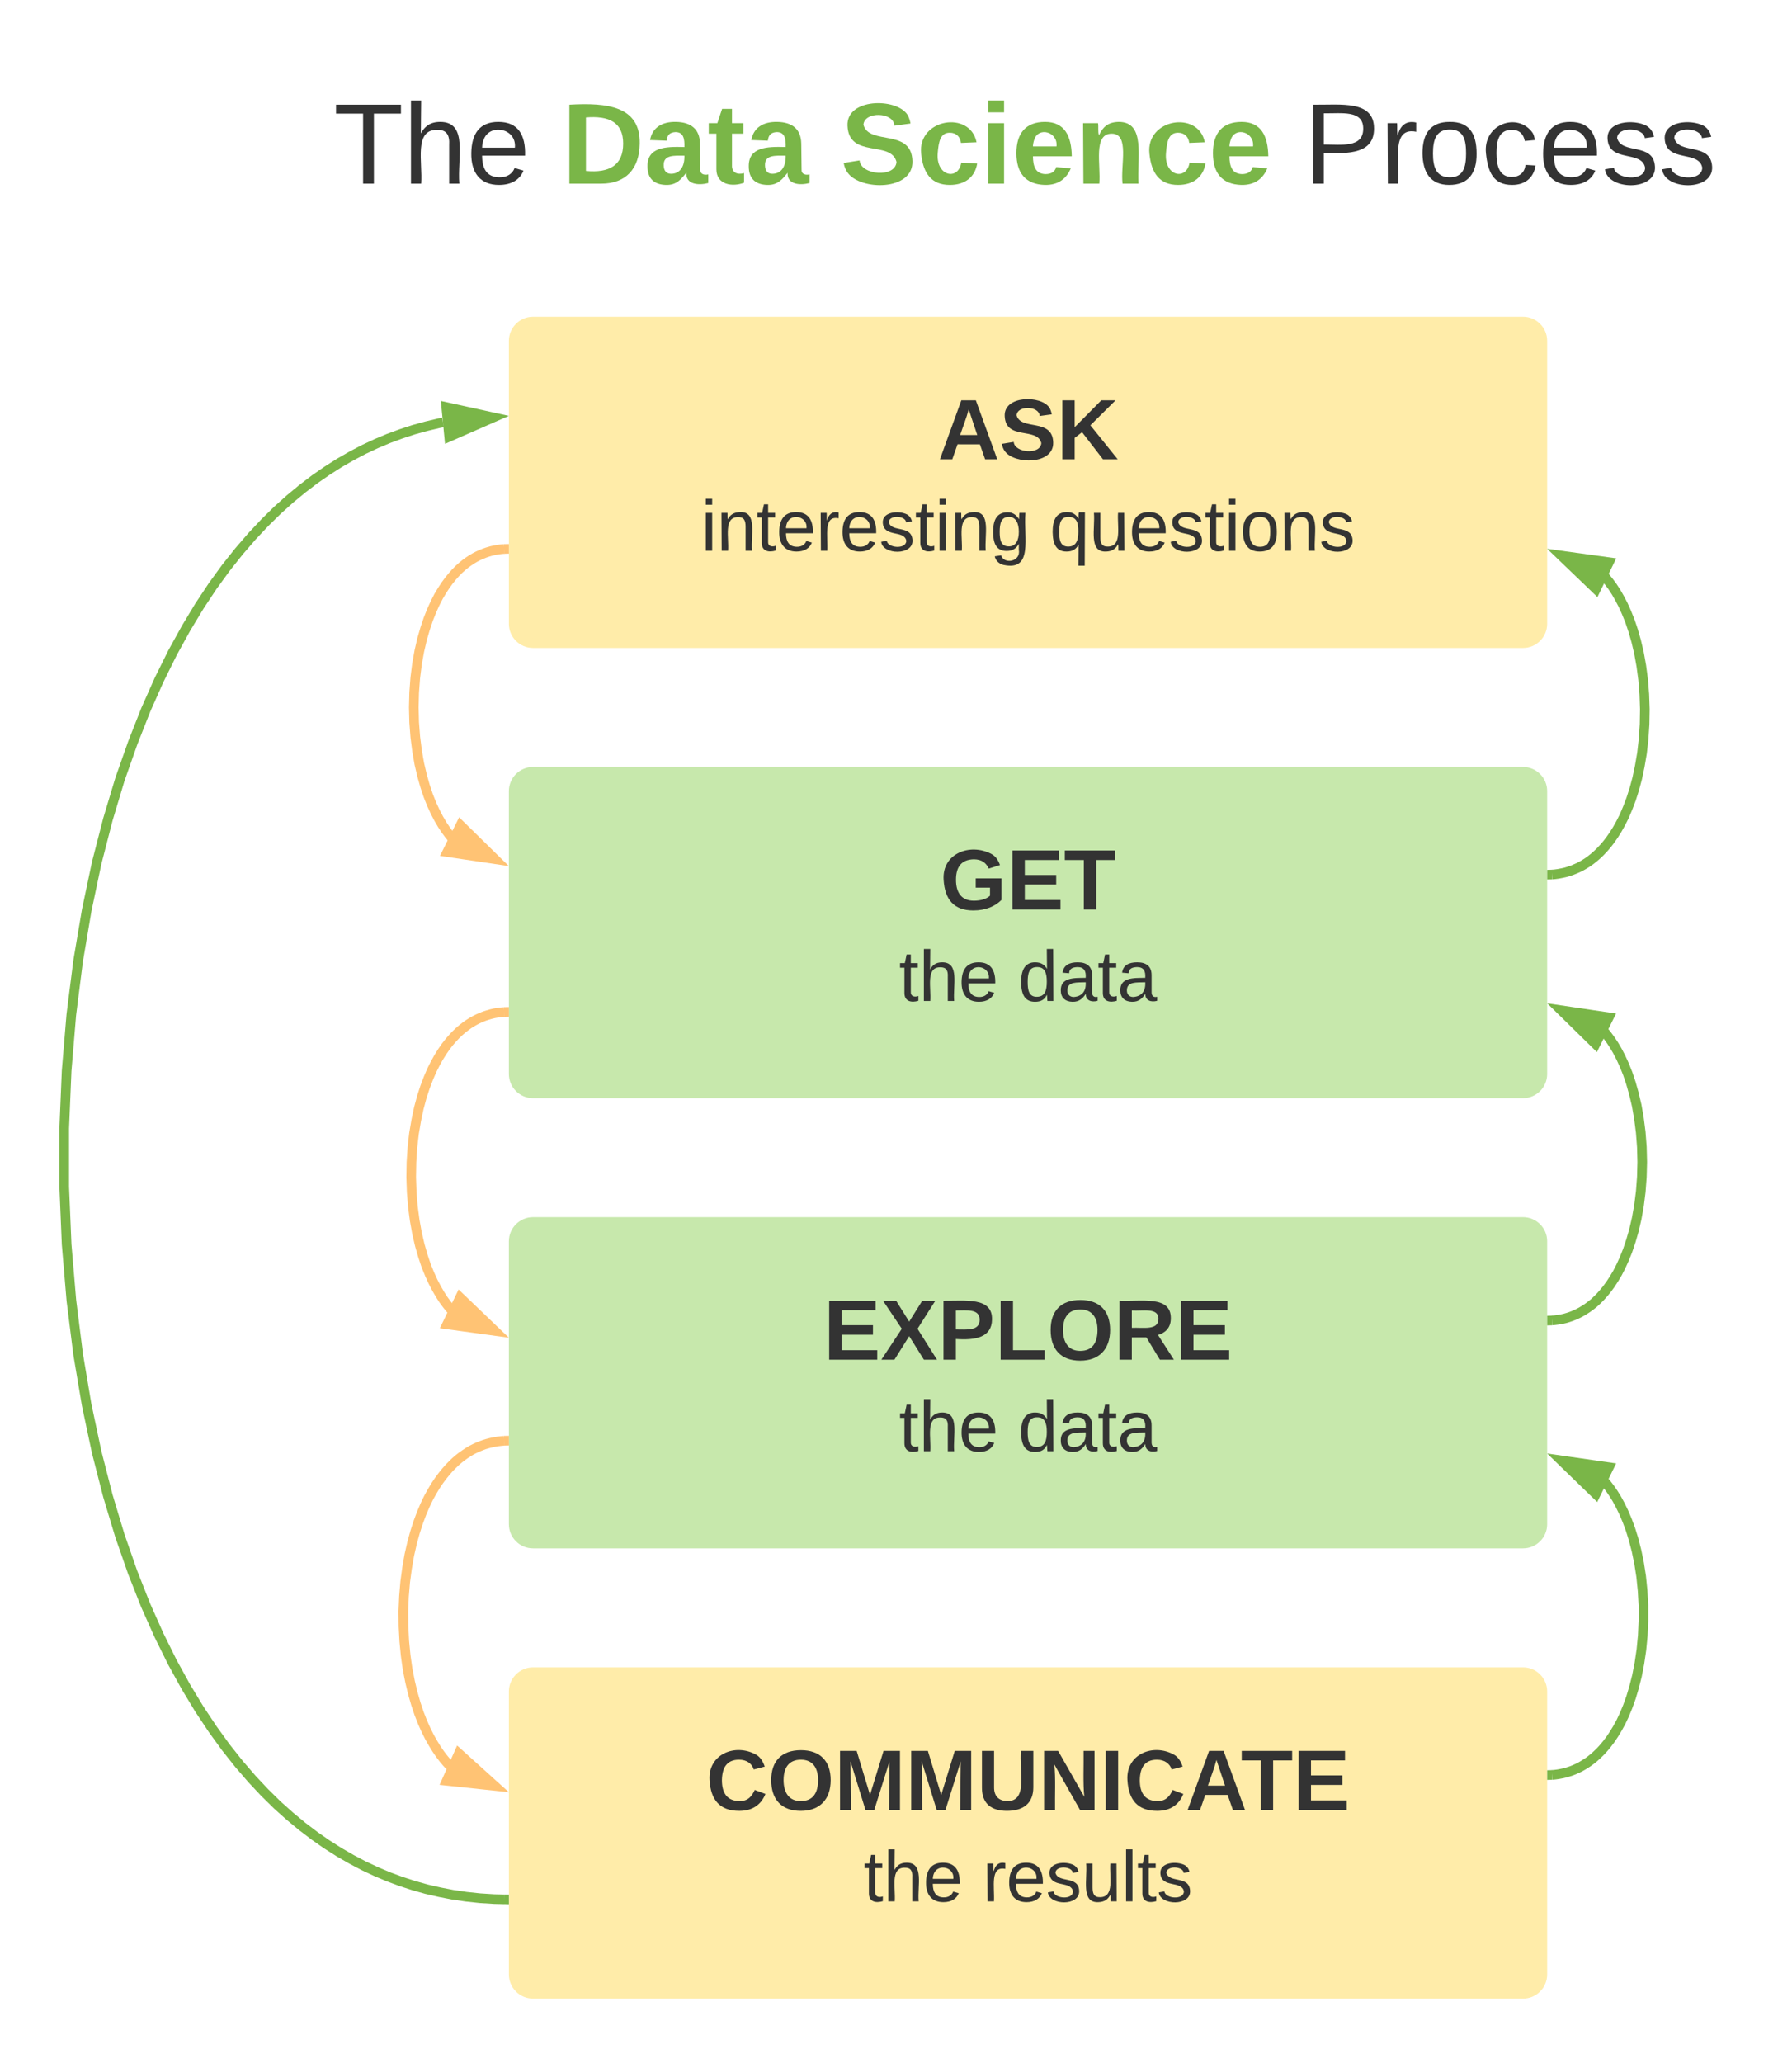 <svg xmlns="http://www.w3.org/2000/svg" xmlns:xlink="http://www.w3.org/1999/xlink" xmlns:lucid="lucid" width="557.47" height="641.5"><g transform="translate(-600.194 -120)" lucid:page-tab-id="0_0"><path d="M0 0h1870.87v1322.83H0z" fill="#fff"/><path d="M700 140h437.67v60H700z" fill="none"/><use xlink:href="#a" transform="matrix(1,0,0,1,700,140) translate(3.938 37.111)"/><use xlink:href="#b" transform="matrix(1,0,0,1,700,140) translate(74.951 37.111)"/><use xlink:href="#c" transform="matrix(1,0,0,1,700,140) translate(161.667 37.111)"/><use xlink:href="#d" transform="matrix(1,0,0,1,700,140) translate(305.765 37.111)"/><path d="M760 226c0-3.3 2.7-6 6-6h308c3.3 0 6 2.7 6 6v88c0 3.3-2.7 6-6 6H766c-3.3 0-6-2.7-6-6z" stroke="#ffeca9" stroke-width="3" fill="#ffeca9"/><use xlink:href="#e" transform="matrix(1,0,0,1,772,232) translate(119.926 30.833)"/><use xlink:href="#f" transform="matrix(1,0,0,1,772,232) translate(46.272 59.278)"/><use xlink:href="#g" transform="matrix(1,0,0,1,772,232) translate(154.728 59.278)"/><path d="M760 366c0-3.3 2.7-6 6-6h308c3.3 0 6 2.7 6 6v88c0 3.3-2.7 6-6 6H766c-3.3 0-6-2.7-6-6z" stroke="#c7e8ac" stroke-width="3" fill="#c7e8ac"/><use xlink:href="#h" transform="matrix(1,0,0,1,772,372) translate(120.63 30.833)"/><use xlink:href="#i" transform="matrix(1,0,0,1,772,372) translate(107.877 59.278)"/><use xlink:href="#j" transform="matrix(1,0,0,1,772,372) translate(144.914 59.278)"/><path d="M760 506c0-3.3 2.7-6 6-6h308c3.3 0 6 2.7 6 6v88c0 3.3-2.7 6-6 6H766c-3.3 0-6-2.7-6-6z" stroke="#c7e8ac" stroke-width="3" fill="#c7e8ac"/><use xlink:href="#k" transform="matrix(1,0,0,1,772,512) translate(84.37 30.833)"/><use xlink:href="#i" transform="matrix(1,0,0,1,772,512) translate(107.877 59.278)"/><use xlink:href="#j" transform="matrix(1,0,0,1,772,512) translate(144.914 59.278)"/><path d="M760 646c0-3.3 2.7-6 6-6h308c3.3 0 6 2.7 6 6v88c0 3.3-2.7 6-6 6H766c-3.3 0-6-2.7-6-6z" stroke="#ffeca9" stroke-width="3" fill="#ffeca9"/><use xlink:href="#l" transform="matrix(1,0,0,1,772,652) translate(47.815 30.833)"/><use xlink:href="#i" transform="matrix(1,0,0,1,772,652) translate(96.827 59.278)"/><use xlink:href="#m" transform="matrix(1,0,0,1,772,652) translate(133.864 59.278)"/><path d="M757 290.72l-.8.06-1.1.14-1.08.2-1.05.24-1.03.3-1 .34-1 .4-1 .45-1 .52-.97.58-1 .65-1 .73-1 .82-1 .9-1.02 1.03-1.03 1.15-1.05 1.3-1.06 1.43-1.06 1.63-1.1 1.83-1.07 2.08-1.07 2.35-1.06 2.65-1 2.97-.96 3.32-.85 3.67-.72 4.02-.54 4.3-.34 4.55-.12 4.67.12 4.66.35 4.55.55 4.32.7 4 .87 3.7.94 3.3 1 2.98 1.06 2.64 1.08 2.34 1.08 2.08 1.08 1.84 1.08 1.63 1.06 1.45.78.95" stroke="#ffc374" stroke-width="3" fill="none"/><path d="M758.5 292.17l-1.5.04-.08-3 1.58-.03" fill="#ffc374"/><path d="M754.15 387.17l-14.83-2.2 4.13-8.3z" stroke="#ffc374" stroke-width="3" fill="#ffc374"/><path d="M757 434.72l-.82.06-1.1.14-1.07.18-1.04.24-1.03.3-1 .32-1 .4-1 .44-1 .5-.98.56-1 .63-.98.7-1 .78-1 .87-1.02.98-1.03 1.1-1.04 1.2-1.06 1.37-1.06 1.54-1.08 1.72-1.08 1.94-1.1 2.18-1.05 2.45-1.05 2.76-1 3.08-.92 3.42-.8 3.78-.7 4.1-.5 4.38-.3 4.58-.08 4.67.16 4.67.37 4.52.57 4.28.72 4 .86 3.66.95 3.3 1 3 1.07 2.64 1.07 2.36 1.1 2.1 1.07 1.86 1.07 1.66 1.08 1.48 1.05 1.3.3.36" stroke="#ffc374" stroke-width="3" fill="none"/><path d="M758.5 436.17l-1.5.03-.08-3 1.58-.03" fill="#ffc374"/><path d="M754.13 533.88l-14.86-2.04 4.04-8.34z" stroke="#ffc374" stroke-width="3" fill="#ffc374"/><path d="M757 568.05l-.82.06-1.1.13-1.1.18-1.05.23-1.03.26-1.02.3-1 .37-1 .4-1 .47-1 .5-.97.58-.98.64-1 .7-1 .78-1 .86-1 .96-1.03 1.05-1.05 1.2-1.05 1.3-1.06 1.43-1.07 1.6-1.08 1.8-1.1 2-1.08 2.25-1.06 2.5-1.04 2.77-1 3.08-.93 3.4-.85 3.72-.7 4.03-.58 4.3-.38 4.5-.2 4.66.05 4.68.24 4.62.43 4.46.6 4.22.77 3.94.87 3.62.95 3.3 1 2.98 1.06 2.7 1.07 2.4 1.08 2.17 1.1 1.93 1.07 1.74 1.06 1.56 1.06 1.4 1.05 1.26 1.03 1.13" stroke="#ffc374" stroke-width="3" fill="none"/><path d="M758.5 569.5l-1.5.03-.07-3 1.57-.03" fill="#ffc374"/><path d="M754.07 675.35l-14.92-1.58 3.78-8.47z" stroke="#ffc374" stroke-width="3" fill="#ffc374"/><path d="M757 710.64l-3.07-.07-4.43-.28-4.3-.46-4.2-.62-4.12-.8-4.04-.93-3.98-1.12-3.92-1.28-3.9-1.44-3.84-1.62-3.83-1.8-3.8-2-3.82-2.2-3.82-2.42-3.83-2.67-3.84-2.92-3.87-3.2-3.92-3.5-3.93-3.87-3.98-4.24-4.02-4.66-4.07-5.13-4.1-5.66-4.15-6.24-4.17-6.9-4.2-7.62-4.17-8.42-4.15-9.3-4.07-10.3-3.95-11.33-3.75-12.44-3.48-13.57-3.12-14.7-2.66-15.78-2.1-16.72-1.48-17.46-.75-17.94v-18.1l.75-17.94 1.46-17.47 2.12-16.72 2.67-15.76 3.1-14.7 3.5-13.58 3.74-12.44L641.5 351l4.06-10.3 4.14-9.3 4.18-8.43 4.2-7.62 4.16-6.9 4.14-6.24 4.1-5.64 4.08-5.13 4.02-4.66 3.98-4.24 3.93-3.86 3.9-3.5 3.87-3.2 3.84-2.93 3.84-2.66 3.8-2.42 3.83-2.2 3.8-2 3.84-1.8 3.86-1.62 3.9-1.44 3.9-1.28 4-1.1 4.03-.96 1.1-.2" stroke="#7ab648" stroke-width="3" fill="none"/><path d="M758.5 709.17v3l-1.57-.04.06-3" fill="#7ab648"/><path d="M753.67 249.8l-13.74 6.02-.9-9.23z" stroke="#7ab648" stroke-width="3" fill="#7ab648"/><path d="M1083 391.95l.82-.06 1.1-.15 1.07-.2 1.04-.22 1.03-.3 1-.33 1-.4 1-.43 1-.5.98-.56 1-.62.98-.7 1-.8 1-.86 1.02-.98 1.03-1.1 1.04-1.2 1.06-1.38 1.06-1.53 1.08-1.72 1.08-1.93 1.1-2.18 1.05-2.47 1.05-2.75 1-3.1.92-3.42.8-3.77.7-4.1.5-4.4.3-4.57.08-4.68-.16-4.65-.37-4.52-.57-4.3-.72-4-.86-3.65-.95-3.32-1-2.96-1.07-2.65-1.07-2.38-1.1-2.1-1.07-1.86-1.07-1.65-1.08-1.47-1.05-1.3-.3-.37" stroke="#7ab648" stroke-width="3" fill="none"/><path d="M1083.08 393.46l-1.58.04v-3l1.5-.04" fill="#7ab648"/><path d="M1085.87 292.78l14.86 2.05-4.04 8.34z" stroke="#7ab648" stroke-width="3" fill="#7ab648"/><path d="M1083 530.6l.8-.05 1.1-.14 1.08-.18 1.05-.24 1.03-.3 1-.34 1-.4 1-.46 1-.52.97-.58 1-.65 1-.73 1-.8 1-.93 1.02-1.02 1.03-1.15 1.05-1.28 1.06-1.45 1.06-1.63 1.1-1.84 1.07-2.07 1.07-2.35 1.06-2.64 1-2.97.96-3.32.85-3.68.72-4.02.54-4.32.34-4.55.12-4.67-.12-4.65-.35-4.55-.55-4.3-.7-4.03-.87-3.68-.94-3.32-1-2.97-1.06-2.63-1.08-2.35-1.08-2.07-1.08-1.84-1.08-1.62-1.06-1.44-.78-.96" stroke="#7ab648" stroke-width="3" fill="none"/><path d="M1083.08 532.13l-1.58.04v-3l1.5-.04" fill="#7ab648"/><path d="M1085.85 434.16l14.83 2.2-4.13 8.3z" stroke="#7ab648" stroke-width="3" fill="#7ab648"/><path d="M1083 671.95l.8-.06 1.12-.15 1.07-.2 1.04-.23 1.02-.3 1.02-.33 1-.4 1-.46.98-.5.98-.58 1-.64.98-.7 1-.8 1-.9 1.03-1 1.03-1.12 1.04-1.25 1.06-1.4 1.07-1.6 1.08-1.77 1.1-2 1.07-2.26 1.06-2.55 1.03-2.86.96-3.2.9-3.55.76-3.9.62-4.2.43-4.47.2-4.64v-4.68l-.26-4.6-.45-4.44-.65-4.16-.8-3.84-.9-3.5-.98-3.14-1.04-2.8-1.07-2.5-1.07-2.2-1.08-1.98-1.08-1.74-1.07-1.55-1.05-1.37-.55-.64" stroke="#7ab648" stroke-width="3" fill="none"/><path d="M1083.08 673.46l-1.58.04v-3l1.5-.04" fill="#7ab648"/><path d="M1085.86 574.14l14.85 2.13-4.08 8.32z" stroke="#7ab648" stroke-width="3" fill="#7ab648"/><defs><path fill="#333" d="M127-220V0H93v-220H8v-28h204v28h-85" id="n"/><path fill="#333" d="M106-169C34-169 62-67 57 0H25v-261h32l-1 103c12-21 28-36 61-36 89 0 53 116 60 194h-32v-121c2-32-8-49-39-48" id="o"/><path fill="#333" d="M100-194c63 0 86 42 84 106H49c0 40 14 67 53 68 26 1 43-12 49-29l28 8c-11 28-37 45-77 45C44 4 14-33 15-96c1-61 26-98 85-98zm52 81c6-60-76-77-97-28-3 7-6 17-6 28h103" id="p"/><g id="a"><use transform="matrix(0.099,0,0,0.099,0,0)" xlink:href="#n"/><use transform="matrix(0.099,0,0,0.099,21.63,0)" xlink:href="#o"/><use transform="matrix(0.099,0,0,0.099,41.383,0)" xlink:href="#p"/></g><path fill="#7ab648" d="M24-248c120-7 223 5 221 122C244-46 201 0 124 0H24v-248zM76-40c74 7 117-18 117-86 0-67-45-88-117-82v168" id="q"/><path fill="#7ab648" d="M133-34C117-15 103 5 69 4 32 3 11-16 11-54c-1-60 55-63 116-61 1-26-3-47-28-47-18 1-26 9-28 27l-52-2c7-38 36-58 82-57s74 22 75 68l1 82c-1 14 12 18 25 15v27c-30 8-71 5-69-32zm-48 3c29 0 43-24 42-57-32 0-66-3-65 30 0 17 8 27 23 27" id="r"/><path fill="#7ab648" d="M115-3C79 11 28 4 28-45v-112H4v-33h27l15-45h31v45h36v33H77v99c-1 23 16 31 38 25v30" id="s"/><g id="b"><use transform="matrix(0.099,0,0,0.099,0,0)" xlink:href="#q"/><use transform="matrix(0.099,0,0,0.099,25.58,0)" xlink:href="#r"/><use transform="matrix(0.099,0,0,0.099,45.333,0)" xlink:href="#s"/><use transform="matrix(0.099,0,0,0.099,57.086,0)" xlink:href="#r"/></g><path fill="#7ab648" d="M169-182c-1-43-94-46-97-3 18 66 151 10 154 114 3 95-165 93-204 36-6-8-10-19-12-30l50-8c3 46 112 56 116 5-17-69-150-10-154-114-4-87 153-88 188-35 5 8 8 18 10 28" id="t"/><path fill="#7ab648" d="M190-63c-7 42-38 67-86 67-59 0-84-38-90-98-12-110 154-137 174-36l-49 2c-2-19-15-32-35-32-30 0-35 28-38 64-6 74 65 87 74 30" id="u"/><path fill="#7ab648" d="M25-224v-37h50v37H25zM25 0v-190h50V0H25" id="v"/><path fill="#7ab648" d="M185-48c-13 30-37 53-82 52C43 2 14-33 14-96s30-98 90-98c62 0 83 45 84 108H66c0 31 8 55 39 56 18 0 30-7 34-22zm-45-69c5-46-57-63-70-21-2 6-4 13-4 21h74" id="w"/><path fill="#7ab648" d="M135-194c87-1 58 113 63 194h-50c-7-57 23-157-34-157-59 0-34 97-39 157H25l-1-190h47c2 12-1 28 3 38 12-26 28-41 61-42" id="x"/><g id="c"><use transform="matrix(0.099,0,0,0.099,0,0)" xlink:href="#t"/><use transform="matrix(0.099,0,0,0.099,23.704,0)" xlink:href="#u"/><use transform="matrix(0.099,0,0,0.099,43.457,0)" xlink:href="#v"/><use transform="matrix(0.099,0,0,0.099,53.333,0)" xlink:href="#w"/><use transform="matrix(0.099,0,0,0.099,73.086,0)" xlink:href="#x"/><use transform="matrix(0.099,0,0,0.099,94.716,0)" xlink:href="#u"/><use transform="matrix(0.099,0,0,0.099,114.469,0)" xlink:href="#w"/></g><path fill="#333" d="M30-248c87 1 191-15 191 75 0 78-77 80-158 76V0H30v-248zm33 125c57 0 124 11 124-50 0-59-68-47-124-48v98" id="y"/><path fill="#333" d="M114-163C36-179 61-72 57 0H25l-1-190h30c1 12-1 29 2 39 6-27 23-49 58-41v29" id="z"/><path fill="#333" d="M100-194c62-1 85 37 85 99 1 63-27 99-86 99S16-35 15-95c0-66 28-99 85-99zM99-20c44 1 53-31 53-75 0-43-8-75-51-75s-53 32-53 75 10 74 51 75" id="A"/><path fill="#333" d="M96-169c-40 0-48 33-48 73s9 75 48 75c24 0 41-14 43-38l32 2c-6 37-31 61-74 61-59 0-76-41-82-99-10-93 101-131 147-64 4 7 5 14 7 22l-32 3c-4-21-16-35-41-35" id="B"/><path fill="#333" d="M135-143c-3-34-86-38-87 0 15 53 115 12 119 90S17 21 10-45l28-5c4 36 97 45 98 0-10-56-113-15-118-90-4-57 82-63 122-42 12 7 21 19 24 35" id="C"/><g id="d"><use transform="matrix(0.099,0,0,0.099,0,0)" xlink:href="#y"/><use transform="matrix(0.099,0,0,0.099,23.704,0)" xlink:href="#z"/><use transform="matrix(0.099,0,0,0.099,35.457,0)" xlink:href="#A"/><use transform="matrix(0.099,0,0,0.099,55.21,0)" xlink:href="#B"/><use transform="matrix(0.099,0,0,0.099,72.988,0)" xlink:href="#p"/><use transform="matrix(0.099,0,0,0.099,92.741,0)" xlink:href="#C"/><use transform="matrix(0.099,0,0,0.099,110.519,0)" xlink:href="#C"/></g><path fill="#333" d="M199 0l-22-63H83L61 0H9l90-248h61L250 0h-51zm-33-102l-36-108c-10 38-24 72-36 108h72" id="D"/><path fill="#333" d="M169-182c-1-43-94-46-97-3 18 66 151 10 154 114 3 95-165 93-204 36-6-8-10-19-12-30l50-8c3 46 112 56 116 5-17-69-150-10-154-114-4-87 153-88 188-35 5 8 8 18 10 28" id="E"/><path fill="#333" d="M195 0l-88-114-31 24V0H24v-248h52v113l112-113h60L142-143 257 0h-62" id="F"/><g id="e"><use transform="matrix(0.074,0,0,0.074,0,0)" xlink:href="#D"/><use transform="matrix(0.074,0,0,0.074,19.185,0)" xlink:href="#E"/><use transform="matrix(0.074,0,0,0.074,36.963,0)" xlink:href="#F"/></g><path fill="#333" d="M24-231v-30h32v30H24zM24 0v-190h32V0H24" id="G"/><path fill="#333" d="M117-194c89-4 53 116 60 194h-32v-121c0-31-8-49-39-48C34-167 62-67 57 0H25l-1-190h30c1 10-1 24 2 32 11-22 29-35 61-36" id="H"/><path fill="#333" d="M59-47c-2 24 18 29 38 22v24C64 9 27 4 27-40v-127H5v-23h24l9-43h21v43h35v23H59v120" id="I"/><path fill="#333" d="M177-190C167-65 218 103 67 71c-23-6-38-20-44-43l32-5c15 47 100 32 89-28v-30C133-14 115 1 83 1 29 1 15-40 15-95c0-56 16-97 71-98 29-1 48 16 59 35 1-10 0-23 2-32h30zM94-22c36 0 50-32 50-73 0-42-14-75-50-75-39 0-46 34-46 75s6 73 46 73" id="J"/><g id="f"><use transform="matrix(0.062,0,0,0.062,0,0)" xlink:href="#G"/><use transform="matrix(0.062,0,0,0.062,4.877,0)" xlink:href="#H"/><use transform="matrix(0.062,0,0,0.062,17.222,0)" xlink:href="#I"/><use transform="matrix(0.062,0,0,0.062,23.395,0)" xlink:href="#p"/><use transform="matrix(0.062,0,0,0.062,35.741,0)" xlink:href="#z"/><use transform="matrix(0.062,0,0,0.062,43.086,0)" xlink:href="#p"/><use transform="matrix(0.062,0,0,0.062,55.432,0)" xlink:href="#C"/><use transform="matrix(0.062,0,0,0.062,66.543,0)" xlink:href="#I"/><use transform="matrix(0.062,0,0,0.062,72.716,0)" xlink:href="#G"/><use transform="matrix(0.062,0,0,0.062,77.593,0)" xlink:href="#H"/><use transform="matrix(0.062,0,0,0.062,89.938,0)" xlink:href="#J"/></g><path fill="#333" d="M145-31C134-9 116 4 85 4 32 4 16-35 15-94c0-59 17-99 70-100 32-1 48 14 60 33 0-11-1-24 2-32h30l-1 268h-32zM93-21c41 0 51-33 51-76s-8-73-50-73c-40 0-46 35-46 75s5 74 45 74" id="K"/><path fill="#333" d="M84 4C-5 8 30-112 23-190h32v120c0 31 7 50 39 49 72-2 45-101 50-169h31l1 190h-30c-1-10 1-25-2-33-11 22-28 36-60 37" id="L"/><g id="g"><use transform="matrix(0.062,0,0,0.062,0,0)" xlink:href="#K"/><use transform="matrix(0.062,0,0,0.062,12.346,0)" xlink:href="#L"/><use transform="matrix(0.062,0,0,0.062,24.691,0)" xlink:href="#p"/><use transform="matrix(0.062,0,0,0.062,37.037,0)" xlink:href="#C"/><use transform="matrix(0.062,0,0,0.062,48.148,0)" xlink:href="#I"/><use transform="matrix(0.062,0,0,0.062,54.321,0)" xlink:href="#G"/><use transform="matrix(0.062,0,0,0.062,59.198,0)" xlink:href="#A"/><use transform="matrix(0.062,0,0,0.062,71.543,0)" xlink:href="#H"/><use transform="matrix(0.062,0,0,0.062,83.889,0)" xlink:href="#C"/></g><path fill="#333" d="M67-125c0 54 23 88 75 88 28 0 53-7 68-21v-34h-60v-39h108v91C232-14 192 4 140 4 58 4 20-42 15-125 8-236 126-280 215-234c19 10 29 26 37 47l-47 15c-11-23-29-39-63-39-53 1-75 33-75 86" id="M"/><path fill="#333" d="M24 0v-248h195v40H76v63h132v40H76v65h150V0H24" id="N"/><path fill="#333" d="M136-208V0H84v-208H4v-40h212v40h-80" id="O"/><g id="h"><use transform="matrix(0.074,0,0,0.074,0,0)" xlink:href="#M"/><use transform="matrix(0.074,0,0,0.074,20.741,0)" xlink:href="#N"/><use transform="matrix(0.074,0,0,0.074,38.519,0)" xlink:href="#O"/></g><g id="i"><use transform="matrix(0.062,0,0,0.062,0,0)" xlink:href="#I"/><use transform="matrix(0.062,0,0,0.062,6.173,0)" xlink:href="#o"/><use transform="matrix(0.062,0,0,0.062,18.519,0)" xlink:href="#p"/></g><path fill="#333" d="M85-194c31 0 48 13 60 33l-1-100h32l1 261h-30c-2-10 0-23-3-31C134-8 116 4 85 4 32 4 16-35 15-94c0-66 23-100 70-100zm9 24c-40 0-46 34-46 75 0 40 6 74 45 74 42 0 51-32 51-76 0-42-9-74-50-73" id="P"/><path fill="#333" d="M141-36C126-15 110 5 73 4 37 3 15-17 15-53c-1-64 63-63 125-63 3-35-9-54-41-54-24 1-41 7-42 31l-33-3c5-37 33-52 76-52 45 0 72 20 72 64v82c-1 20 7 32 28 27v20c-31 9-61-2-59-35zM48-53c0 20 12 33 32 33 41-3 63-29 60-74-43 2-92-5-92 41" id="Q"/><g id="j"><use transform="matrix(0.062,0,0,0.062,0,0)" xlink:href="#P"/><use transform="matrix(0.062,0,0,0.062,12.346,0)" xlink:href="#Q"/><use transform="matrix(0.062,0,0,0.062,24.691,0)" xlink:href="#I"/><use transform="matrix(0.062,0,0,0.062,30.864,0)" xlink:href="#Q"/></g><path fill="#333" d="M182 0l-62-99L58 0H3l86-130-79-118h55l55 88 55-88h55l-75 118L237 0h-55" id="R"/><path fill="#333" d="M24-248c93 1 206-16 204 79-1 75-69 88-152 82V0H24v-248zm52 121c47 0 100 7 100-41 0-47-54-39-100-39v80" id="S"/><path fill="#333" d="M24 0v-248h52v208h133V0H24" id="T"/><path fill="#333" d="M140-251c80 0 125 45 125 126S219 4 139 4C58 4 15-44 15-125s44-126 125-126zm-1 214c52 0 73-35 73-88 0-50-21-86-72-86-52 0-73 35-73 86s22 88 72 88" id="U"/><path fill="#333" d="M240-174c0 40-23 61-54 70L253 0h-59l-57-94H76V0H24v-248c93 4 217-23 216 74zM76-134c48-2 112 12 112-38 0-48-66-32-112-35v73" id="V"/><g id="k"><use transform="matrix(0.074,0,0,0.074,0,0)" xlink:href="#N"/><use transform="matrix(0.074,0,0,0.074,17.778,0)" xlink:href="#R"/><use transform="matrix(0.074,0,0,0.074,35.556,0)" xlink:href="#S"/><use transform="matrix(0.074,0,0,0.074,53.333,0)" xlink:href="#T"/><use transform="matrix(0.074,0,0,0.074,69.556,0)" xlink:href="#U"/><use transform="matrix(0.074,0,0,0.074,90.296,0)" xlink:href="#V"/><use transform="matrix(0.074,0,0,0.074,109.481,0)" xlink:href="#N"/></g><path fill="#333" d="M67-125c0 53 21 87 73 88 37 1 54-22 65-47l45 17C233-25 199 4 140 4 58 4 20-42 15-125 8-235 124-281 211-232c18 10 29 29 36 50l-46 12c-8-25-30-41-62-41-52 0-71 34-72 86" id="W"/><path fill="#333" d="M230 0l2-204L168 0h-37L68-204 70 0H24v-248h70l56 185 57-185h69V0h-46" id="X"/><path fill="#333" d="M238-95c0 69-44 99-111 99C63 4 22-25 22-93v-155h51v151c-1 38 19 59 55 60 90 1 49-130 58-211h52v153" id="Y"/><path fill="#333" d="M175 0L67-191c6 58 2 128 3 191H24v-248h59L193-55c-6-58-2-129-3-193h46V0h-61" id="Z"/><path fill="#333" d="M24 0v-248h52V0H24" id="aa"/><g id="l"><use transform="matrix(0.074,0,0,0.074,0,0)" xlink:href="#W"/><use transform="matrix(0.074,0,0,0.074,19.185,0)" xlink:href="#U"/><use transform="matrix(0.074,0,0,0.074,39.926,0)" xlink:href="#X"/><use transform="matrix(0.074,0,0,0.074,62.074,0)" xlink:href="#X"/><use transform="matrix(0.074,0,0,0.074,84.222,0)" xlink:href="#Y"/><use transform="matrix(0.074,0,0,0.074,103.407,0)" xlink:href="#Z"/><use transform="matrix(0.074,0,0,0.074,122.593,0)" xlink:href="#aa"/><use transform="matrix(0.074,0,0,0.074,130,0)" xlink:href="#W"/><use transform="matrix(0.074,0,0,0.074,149.185,0)" xlink:href="#D"/><use transform="matrix(0.074,0,0,0.074,166.37,0)" xlink:href="#O"/><use transform="matrix(0.074,0,0,0.074,182.593,0)" xlink:href="#N"/></g><path fill="#333" d="M24 0v-261h32V0H24" id="ab"/><g id="m"><use transform="matrix(0.062,0,0,0.062,0,0)" xlink:href="#z"/><use transform="matrix(0.062,0,0,0.062,7.346,0)" xlink:href="#p"/><use transform="matrix(0.062,0,0,0.062,19.691,0)" xlink:href="#C"/><use transform="matrix(0.062,0,0,0.062,30.802,0)" xlink:href="#L"/><use transform="matrix(0.062,0,0,0.062,43.148,0)" xlink:href="#ab"/><use transform="matrix(0.062,0,0,0.062,48.025,0)" xlink:href="#I"/><use transform="matrix(0.062,0,0,0.062,54.198,0)" xlink:href="#C"/></g></defs></g></svg>